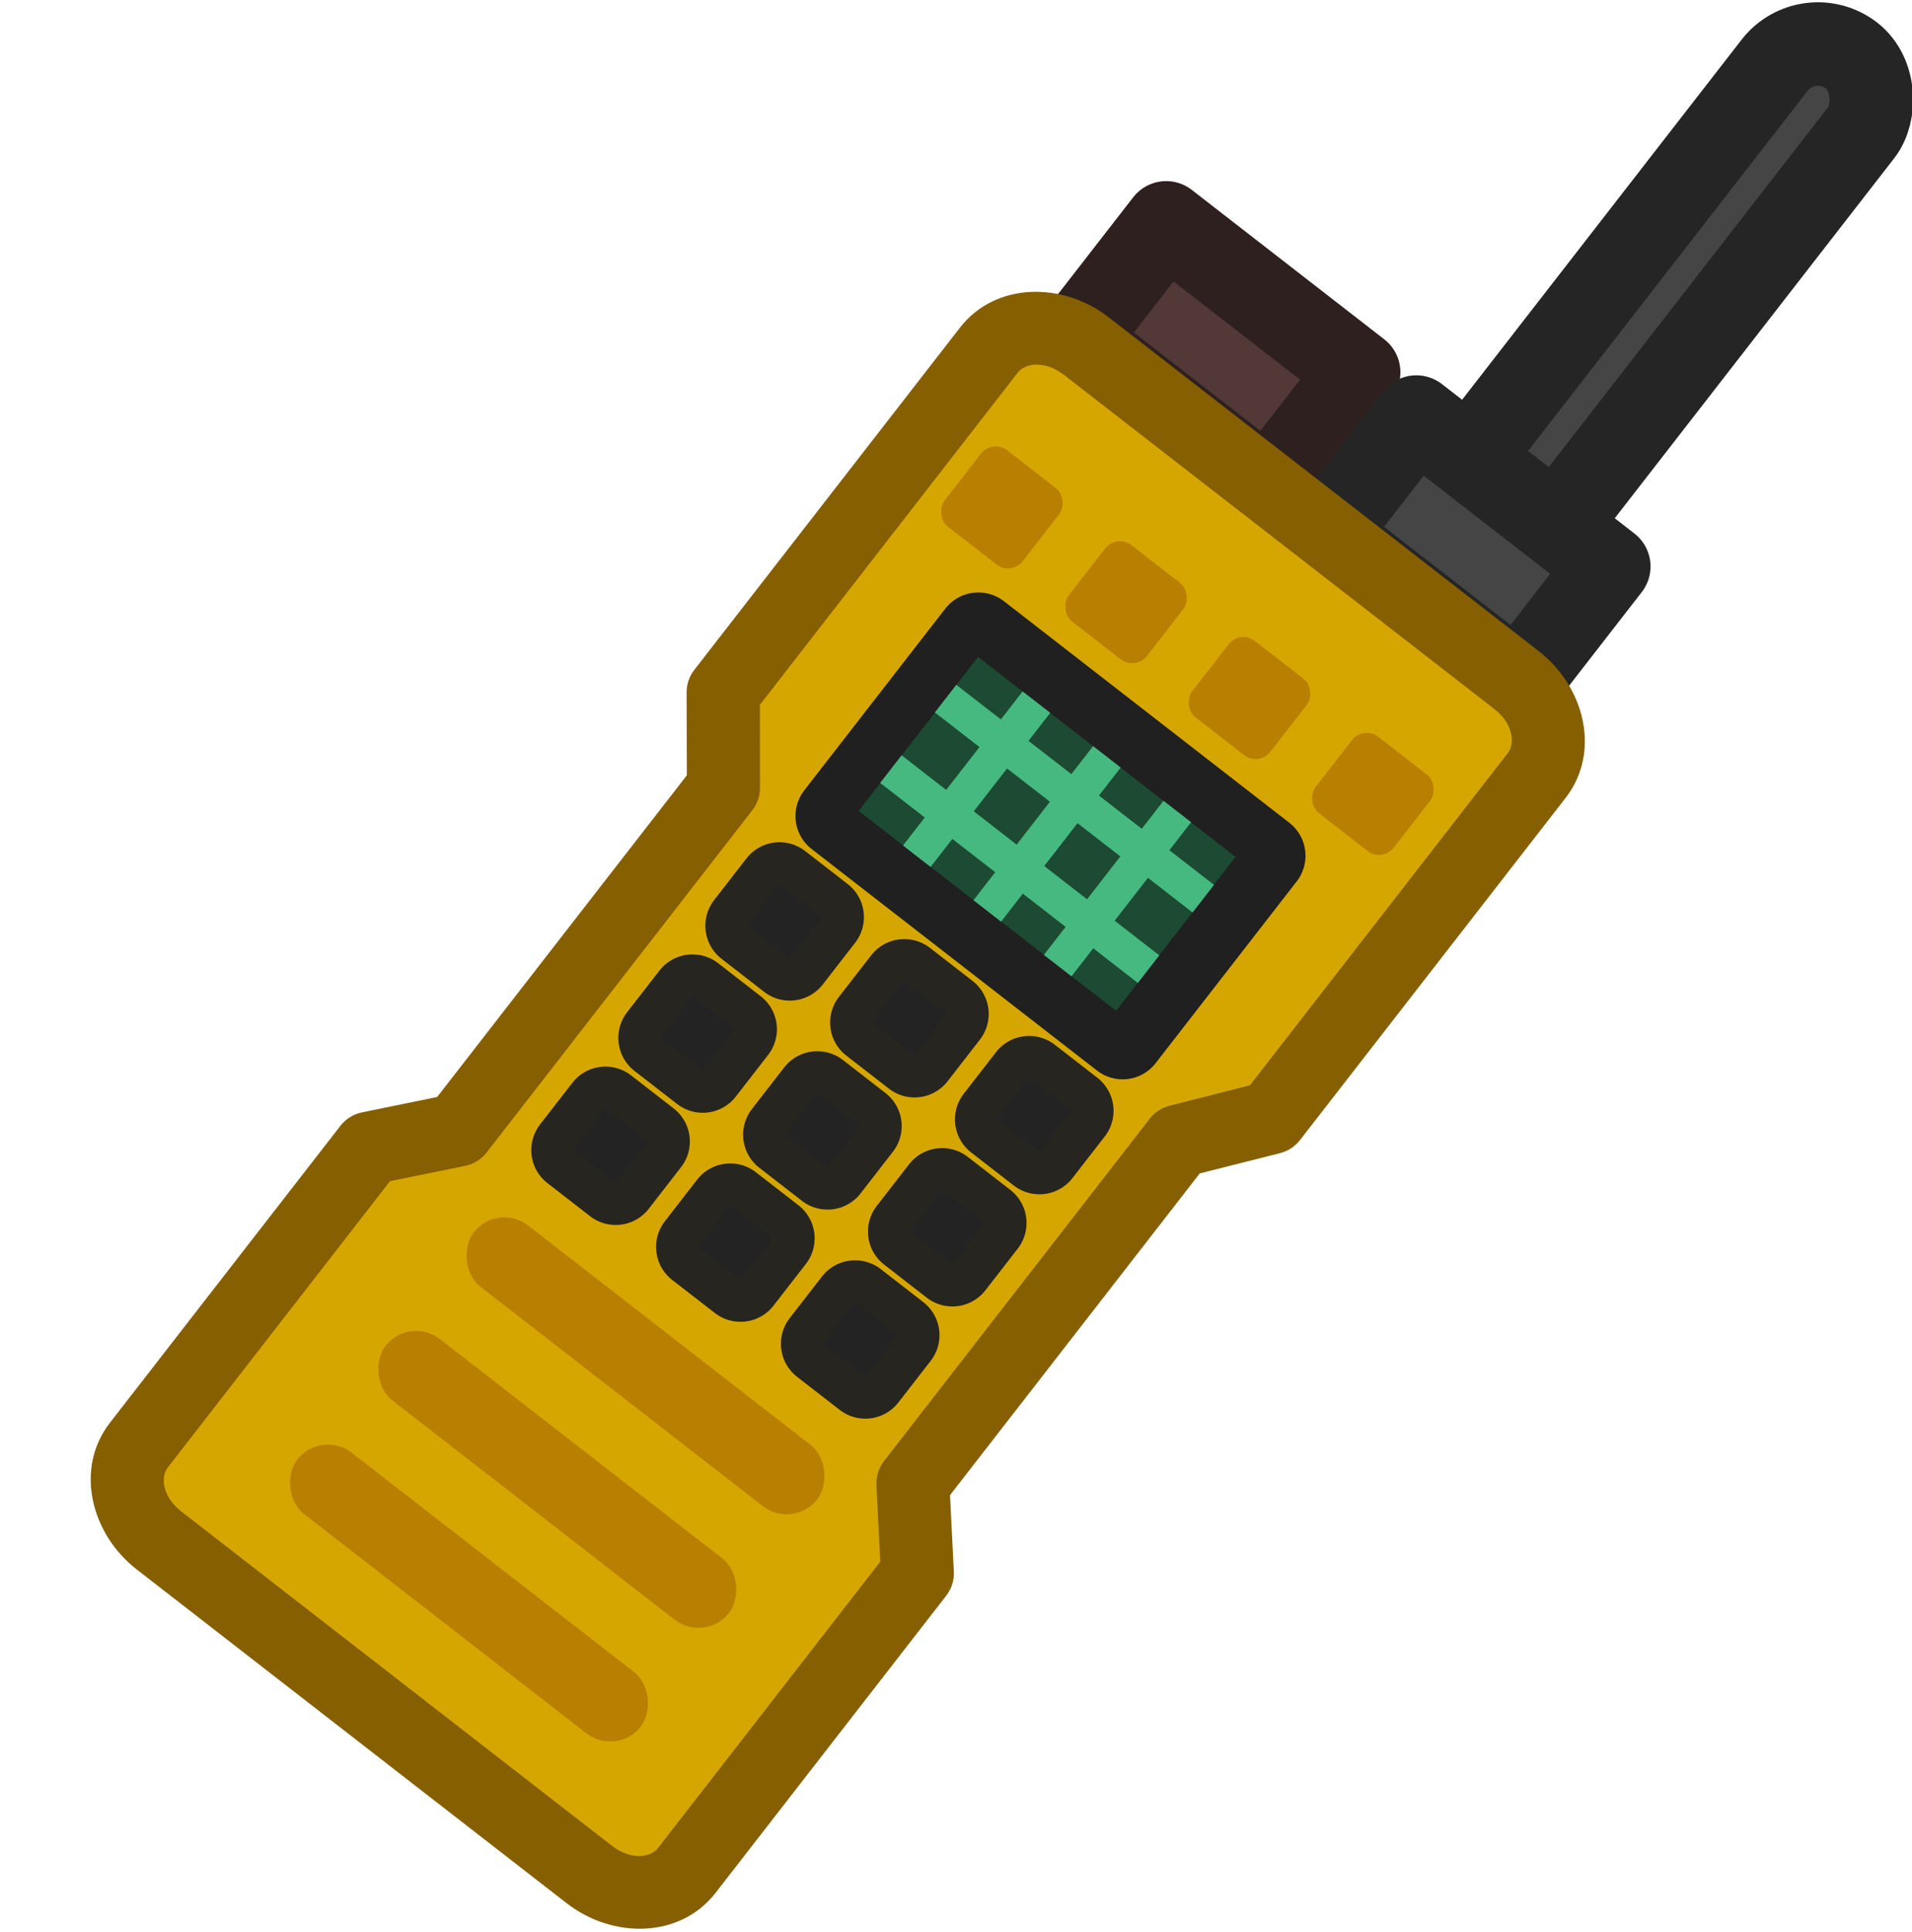 <?xml version="1.0" encoding="UTF-8" standalone="no"?>
<!-- Created with Inkscape (http://www.inkscape.org/) -->

<svg
   width="96.845"
   height="97.836"
   viewBox="0 0 25.624 25.886"
   version="1.1"
   id="svg1"
   xml:space="preserve"
   sodipodi:docname="nuke_radio.svg"
   inkscape:version="1.4 (86a8ad7, 2024-10-11)"
   xmlns:inkscape="http://www.inkscape.org/namespaces/inkscape"
   xmlns:sodipodi="http://sodipodi.sourceforge.net/DTD/sodipodi-0.dtd"
   xmlns="http://www.w3.org/2000/svg"
   xmlns:svg="http://www.w3.org/2000/svg"><sodipodi:namedview
     id="namedview1"
     pagecolor="#505050"
     bordercolor="#eeeeee"
     borderopacity="1"
     inkscape:showpageshadow="0"
     inkscape:pageopacity="0"
     inkscape:pagecheckerboard="0"
     inkscape:deskcolor="#505050"
     inkscape:document-units="px"
     inkscape:zoom="5.2809667"
     inkscape:cx="38.439932"
     inkscape:cy="63.908754"
     inkscape:window-width="1920"
     inkscape:window-height="1009"
     inkscape:window-x="-8"
     inkscape:window-y="-8"
     inkscape:window-maximized="1"
     inkscape:current-layer="layer1"
     showguides="false" /><defs
     id="defs1"><style
       id="style2">
      .cls-1 {
        fill: #bababa;
      }

      .cls-1, .cls-2, .cls-3 {
        isolation: isolate;
        opacity: .997;
        stroke: #303030;
        stroke-linecap: round;
        stroke-miterlimit: 15.118;
        stroke-width: 5px;
      }

      .cls-2 {
        fill: #5a70e0;
      }

      .cls-3 {
        fill: #3f3fe0;
      }

      .cls-4 {
        opacity: .9;
      }
    </style></defs><g
     inkscape:label="Layer 1"
     inkscape:groupmode="layer"
     id="layer1"
     transform="translate(-144.574,92.578)"><g
       id="g189-8"
       transform="matrix(0.798,-1.028,1.028,0.798,97.249,139.486)"><rect
         style="fill:#454545;fill-opacity:1;stroke:#252525;stroke-width:0.86;stroke-linecap:round;stroke-linejoin:round;stroke-dasharray:none;stroke-opacity:1;paint-order:fill markers stroke"
         id="rect171-7-5-1-7"
         width="1.13"
         height="6.124"
         x="-65.772"
         y="-174.401"
         ry="0.565"
         transform="rotate(90)" /><rect
         style="fill:#523837;fill-opacity:1;stroke:#2e201f;stroke-width:0.86;stroke-linecap:round;stroke-linejoin:round;stroke-dasharray:none;stroke-opacity:1;paint-order:fill markers stroke"
         id="rect170-0-3-3-1"
         width="2.509"
         height="1.526"
         x="-69.726"
         y="-168.712"
         transform="rotate(90)" /><rect
         style="fill:#454545;fill-opacity:1;stroke:#252525;stroke-width:0.86;stroke-linecap:round;stroke-linejoin:round;stroke-dasharray:none;stroke-opacity:1;paint-order:fill markers stroke"
         id="rect170-4-0-2-3-9"
         width="2.509"
         height="1.526"
         x="-66.465"
         y="-168.712"
         transform="rotate(90)" /><g
         id="rect830-8-0-1-6-3"
         class="st1"
         style="opacity:0.997;fill:#656565;stroke:#3f4040;stroke-width:1.259;stroke-linecap:round;stroke-linejoin:round;stroke-miterlimit:15.118;stroke-dasharray:none;stroke-opacity:0.972;enable-background:new"
         transform="matrix(0,0.683,-0.683,0,2.311,-135.305)"><path
           style="color:#000000;fill:#d6a600;stroke-width:1.259;stroke-linecap:round;stroke-linejoin:round;stroke-miterlimit:15.118;stroke-dasharray:none;fill-opacity:1;stroke:none;stroke-opacity:1"
           d="m 96.168,-241.337 h 8.207 c 0.623,0 1.124,0.423 1.124,0.948 l 4.6e-4,6.529 -0.885,1.133 v 6.532 l 0.885,1.03 -4.6e-4,5.667 c -4e-5,0.525 -0.502,0.948 -1.124,0.948 h -8.207 c -0.623,0 -1.124,-0.423 -1.124,-0.948 l 5e-5,-5.667 0.884,-1.03 v -6.532 l -0.884,-1.133 -4.9e-5,-6.529 c -4e-6,-0.525 0.502,-0.948 1.124,-0.948 z"
           id="path174-3-4-6-1" /></g><g
         id="g171-8-1-8-1"
         transform="matrix(0.342,0.592,-0.592,0.342,2.311,-135.305)"
         style="stroke-width:1.259;stroke-dasharray:none"><rect
           id="rect836-1-5-7-7-1-4"
           x="97.486"
           y="-231.924"
           class="st2"
           width="0.813"
           height="0.795"
           style="opacity:0.997;fill:#656565;stroke:#212121;stroke-width:1.259;stroke-linecap:round;stroke-linejoin:round;stroke-miterlimit:15.118;stroke-dasharray:none;stroke-opacity:0.97;enable-background:new"
           transform="rotate(30)" /><rect
           id="rect836-1-5-1-8-6-1-9"
           x="99.865"
           y="-231.924"
           class="st2"
           width="0.813"
           height="0.795"
           style="opacity:0.997;fill:#656565;stroke:#212121;stroke-width:1.259;stroke-linecap:round;stroke-linejoin:round;stroke-miterlimit:15.118;stroke-dasharray:none;stroke-opacity:0.97;enable-background:new"
           transform="rotate(30)" /><rect
           id="rect836-1-5-1-1-2-1-6-5"
           x="102.245"
           y="-231.924"
           class="st2"
           width="0.813"
           height="0.795"
           style="opacity:0.997;fill:#656565;stroke:#212121;stroke-width:1.259;stroke-linecap:round;stroke-linejoin:round;stroke-miterlimit:15.118;stroke-dasharray:none;stroke-opacity:0.97;enable-background:new"
           transform="rotate(30)" /><rect
           id="rect836-1-5-5-8-4-7-9"
           x="97.486"
           y="-229.786"
           class="st2"
           width="0.813"
           height="0.795"
           style="opacity:0.997;fill:#656565;stroke:#212121;stroke-width:1.259;stroke-linecap:round;stroke-linejoin:round;stroke-miterlimit:15.118;stroke-dasharray:none;stroke-opacity:0.97;enable-background:new"
           transform="rotate(30)" /><rect
           id="rect836-1-5-1-6-7-5-6-0"
           x="99.865"
           y="-229.786"
           class="st2"
           width="0.813"
           height="0.795"
           style="opacity:0.997;fill:#656565;stroke:#212121;stroke-width:1.259;stroke-linecap:round;stroke-linejoin:round;stroke-miterlimit:15.118;stroke-dasharray:none;stroke-opacity:0.97;enable-background:new"
           transform="rotate(30)" /><rect
           id="rect836-1-5-1-1-0-6-2-1-9"
           x="102.245"
           y="-229.786"
           class="st2"
           width="0.813"
           height="0.795"
           style="opacity:0.997;fill:#656565;stroke:#212121;stroke-width:1.259;stroke-linecap:round;stroke-linejoin:round;stroke-miterlimit:15.118;stroke-dasharray:none;stroke-opacity:0.97;enable-background:new"
           transform="rotate(30)" /><rect
           id="rect836-1-5-2-5-7-0-3"
           x="97.486"
           y="-227.647"
           class="st2"
           width="0.813"
           height="0.795"
           style="opacity:0.997;fill:#656565;stroke:#212121;stroke-width:1.259;stroke-linecap:round;stroke-linejoin:round;stroke-miterlimit:15.118;stroke-dasharray:none;stroke-opacity:0.97;enable-background:new"
           transform="rotate(30)" /><rect
           id="rect836-1-5-1-3-4-5-2-4"
           x="99.865"
           y="-227.647"
           class="st2"
           width="0.813"
           height="0.795"
           style="opacity:0.997;fill:#656565;stroke:#212121;stroke-width:1.259;stroke-linecap:round;stroke-linejoin:round;stroke-miterlimit:15.118;stroke-dasharray:none;stroke-opacity:0.97;enable-background:new"
           transform="rotate(30)" /><rect
           id="rect836-1-5-1-1-07-6-0-7-0"
           x="102.245"
           y="-227.647"
           class="st2"
           width="0.813"
           height="0.795"
           style="opacity:0.997;fill:#656565;stroke:#212121;stroke-width:1.259;stroke-linecap:round;stroke-linejoin:round;stroke-miterlimit:15.118;stroke-dasharray:none;stroke-opacity:0.97;enable-background:new"
           transform="rotate(30)" /></g><rect
         id="rect957-8-2-76-1-7"
         x="-68.657"
         y="-164.18"
         class="st3"
         width="3.721"
         height="2.37"
         style="opacity:0.997;fill:#5e8f76;fill-opacity:1;stroke:#202020;stroke-width:0.86;stroke-linecap:round;stroke-linejoin:round;stroke-miterlimit:15.118;stroke-dasharray:none;stroke-opacity:1;enable-background:new"
         transform="rotate(90)" /><g
         id="g5-1-4-5"
         transform="matrix(-0.342,0.592,-0.592,-0.342,201.236,-166.306)"
         style="stroke-width:1.259;stroke-dasharray:none"><rect
           style="fill:#b97f00;fill-opacity:1;stroke:none;stroke-width:1.259;stroke-linecap:round;stroke-linejoin:round;stroke-dasharray:none;stroke-opacity:0.97;paint-order:fill markers stroke"
           id="rect172-7-8-3-7"
           width="6.553"
           height="1.169"
           x="142.365"
           y="65.356"
           ry="0.585"
           transform="rotate(-30)" /><rect
           style="fill:#b97f00;fill-opacity:1;stroke:none;stroke-width:1.259;stroke-linecap:round;stroke-linejoin:round;stroke-dasharray:none;stroke-opacity:0.97;paint-order:fill markers stroke"
           id="rect172-7-8-7-0-5"
           width="6.553"
           height="1.169"
           x="142.365"
           y="67.522"
           ry="0.585"
           transform="rotate(-30)" /><rect
           style="fill:#b97f00;fill-opacity:1;stroke:none;stroke-width:1.259;stroke-linecap:round;stroke-linejoin:round;stroke-dasharray:none;stroke-opacity:0.97;paint-order:fill markers stroke"
           id="rect172-7-8-1-5-0"
           width="6.553"
           height="1.169"
           x="142.365"
           y="69.689"
           ry="0.585"
           transform="rotate(-30)" /></g><path
         style="color:#000000;opacity:0.997;fill:#855f00;fill-opacity:1;stroke-width:0.86;stroke-linecap:round;stroke-linejoin:round;stroke-miterlimit:15.118;stroke-dasharray:none"
         d="m 167.581,-69.598 c 0,-0.596 -0.425,-1.144 -1.024,-1.144 h -4.461 c -0.084,-1.53e-4 -0.165,0.028 -0.231,0.079 l -0.673,0.526 h -4.194 l -0.599,-0.514 c -0.068,-0.058 -0.155,-0.091 -0.244,-0.091 l -3.873,0 c -0.598,-7e-6 -1.024,0.548 -1.024,1.144 v 5.607 c 0,0.596 0.426,1.144 1.024,1.144 h 3.873 c 0.089,2.08e-4 0.176,-0.031 0.244,-0.089 l 0.599,-0.515 4.194,0 0.673,0.526 c 0.066,0.051 0.147,0.079 0.231,0.079 h 4.461 c 0.598,-4.8e-5 1.024,-0.548 1.024,-1.144 z m -0.751,0 v 5.607 c 0,0.256 -0.153,0.392 -0.272,0.392 h -4.332 l -0.673,-0.524 c -0.066,-0.052 -0.147,-0.08 -0.231,-0.08 h -4.462 c -0.09,-1.55e-4 -0.177,0.032 -0.246,0.091 l -0.598,0.514 -3.734,0 c -0.12,-7e-6 -0.271,-0.137 -0.271,-0.392 v -5.607 c 0,-0.256 0.151,-0.392 0.271,-0.392 h 3.734 l 0.598,0.514 c 0.068,0.059 0.155,0.091 0.246,0.091 h 4.462 c 0.084,-2.28e-4 0.165,-0.028 0.231,-0.08 l 0.673,-0.524 h 4.332 c 0.12,0 0.272,0.137 0.272,0.392 z"
         id="path175-5-0-4-6"
         sodipodi:nodetypes="sccccccccssccccccccsscsccccccccsssccccccssc" /><g
         id="g6-4-0-4"
         style="fill:#3c4b34;fill-opacity:1;stroke-width:1.259;stroke-dasharray:none"
         transform="matrix(0,0.683,-0.683,0,148.808,-166.207)"><rect
           id="rect836-1-5-27-1-5-1-7"
           x="141.188"
           y="-24.963"
           class="st2"
           width="1.491"
           height="1.458"
           style="opacity:0.997;fill:#b97f00;fill-opacity:1;stroke:none;stroke-width:1.259;stroke-linecap:round;stroke-linejoin:round;stroke-miterlimit:15.118;stroke-dasharray:none;stroke-opacity:0.97;enable-background:new"
           ry="0.281" /><rect
           id="rect836-1-5-27-3-4-6-3-8"
           x="148.256"
           y="-24.982"
           class="st2"
           width="1.491"
           height="1.458"
           style="opacity:0.997;fill:#b97f00;fill-opacity:1;stroke:none;stroke-width:1.259;stroke-linecap:round;stroke-linejoin:round;stroke-miterlimit:15.118;stroke-dasharray:none;stroke-opacity:0.97;enable-background:new"
           ry="0.281" /><rect
           id="rect836-1-5-27-3-9-5-9-8-4"
           x="143.544"
           y="-24.982"
           class="st2"
           width="1.491"
           height="1.458"
           style="opacity:0.997;fill:#b97f00;fill-opacity:1;stroke:none;stroke-width:1.259;stroke-linecap:round;stroke-linejoin:round;stroke-miterlimit:15.118;stroke-dasharray:none;stroke-opacity:0.97;enable-background:new"
           ry="0.281" /><rect
           id="rect836-1-5-27-3-9-3-0-0-3-0"
           x="145.9"
           y="-24.982"
           class="st2"
           width="1.491"
           height="1.458"
           style="opacity:0.997;fill:#b97f00;fill-opacity:1;stroke:none;stroke-width:1.259;stroke-linecap:round;stroke-linejoin:round;stroke-miterlimit:15.118;stroke-dasharray:none;stroke-opacity:0.97;enable-background:new"
           ry="0.281" /></g><g
         id="g4-1-4-0"
         transform="matrix(0,0.683,-0.683,0,149.255,-173.968)"
         style="stroke-width:0.527;stroke-dasharray:none"><rect
           id="rect957-8-2-3-3-6"
           x="154.131"
           y="-21.844"
           class="st3"
           width="5.446"
           height="3.469"
           style="opacity:0.997;fill:#1c4a33;fill-opacity:1;stroke:#202020;stroke-width:0.527;stroke-linecap:round;stroke-linejoin:round;stroke-miterlimit:15.118;stroke-dasharray:none;stroke-opacity:1;enable-background:new" /><g
           id="g1-5-2-2"
           transform="translate(-57.212,127.177)"
           style="stroke:#46b980;stroke-width:0.527;stroke-dasharray:none;stroke-opacity:1"><g
             id="g2-27-1-4"
             transform="translate(-0.295)"
             style="fill:#2b3e2a;fill-opacity:1;stroke:#46b980;stroke-width:0.527;stroke-dasharray:none;stroke-opacity:1"><path
               style="fill:#2b3e2a;fill-opacity:1;fill-rule:evenodd;stroke:#46b980;stroke-width:0.527;stroke-linecap:square;stroke-linejoin:miter;stroke-miterlimit:20;stroke-dasharray:none;stroke-opacity:1"
               d="m 213.016,-146.026 v -2.688"
               id="path1-82-3-7" /><path
               style="fill:#2b3e2a;fill-opacity:1;fill-rule:evenodd;stroke:#46b980;stroke-width:0.527;stroke-linecap:square;stroke-linejoin:miter;stroke-miterlimit:20;stroke-dasharray:none;stroke-opacity:1"
               d="m 214.361,-146.026 v -2.688"
               id="path1-0-1-4" /><path
               style="fill:#2b3e2a;fill-opacity:1;fill-rule:evenodd;stroke:#46b980;stroke-width:0.527;stroke-linecap:square;stroke-linejoin:miter;stroke-miterlimit:20;stroke-dasharray:none;stroke-opacity:1"
               d="m 215.705,-146.026 v -2.688"
               id="path1-5-4-5-1" /></g><g
             id="g2-2-5-6-8"
             transform="rotate(90,214.329,-147.167)"
             style="stroke:#46b980;stroke-width:0.527;stroke-dasharray:none;stroke-opacity:1"><g
               id="g3-9-5"
               transform="translate(0.521,1.939)"
               style="fill:#2b3e2a;fill-opacity:1;stroke:#46b980;stroke-width:0.527;stroke-dasharray:none;stroke-opacity:1"><path
                 style="fill:#2b3e2a;fill-opacity:1;fill-rule:evenodd;stroke:#46b980;stroke-width:0.527;stroke-linecap:square;stroke-linejoin:miter;stroke-miterlimit:20;stroke-dasharray:none;stroke-opacity:1"
                 d="m 213.016,-146.172 v -5.342"
                 id="path1-07-4-8"
                 sodipodi:nodetypes="cc" /><path
                 style="fill:#2b3e2a;fill-opacity:1;fill-rule:evenodd;stroke:#46b980;stroke-width:0.527;stroke-linecap:square;stroke-linejoin:miter;stroke-miterlimit:20;stroke-dasharray:none;stroke-opacity:1"
                 d="m 214.361,-146.172 v -5.342"
                 id="path1-0-8-7-9"
                 sodipodi:nodetypes="cc" /></g></g></g><rect
           id="rect957-8-2-7-9-9"
           x="154.131"
           y="-21.844"
           class="st3"
           width="5.446"
           height="3.469"
           style="opacity:0.997;fill:none;fill-opacity:1;stroke:#202020;stroke-width:0.527;stroke-linecap:round;stroke-linejoin:round;stroke-miterlimit:15.118;stroke-dasharray:none;stroke-opacity:1;enable-background:new" /></g></g><rect
       style="fill:none;stroke:none;stroke-width:0.434;stroke-linecap:round;stroke-linejoin:round"
       id="rect1"
       width="1.804"
       height="1.002"
       x="165.826"
       y="-21.641"
       transform="rotate(-22.737)" /></g><style
     type="text/css"
     id="style1">
	.st0{fill:#323232;stroke:#323232;stroke-width:24.567;stroke-linecap:round;stroke-miterlimit:15.118;}
	
		.st1{opacity:0.997;fill:#656565;stroke:#3F4040;stroke-width:12.647;stroke-linecap:round;stroke-linejoin:round;stroke-miterlimit:15.118;stroke-opacity:0.972;enable-background:new    ;}
	
		.st2{opacity:0.997;fill:#656565;stroke:#3F4040;stroke-width:11.384;stroke-linecap:round;stroke-linejoin:round;stroke-miterlimit:15.118;stroke-opacity:0.972;enable-background:new    ;}
	
		.st3{opacity:0.997;fill:#09301C;stroke:#323232;stroke-width:11.384;stroke-linecap:round;stroke-linejoin:round;stroke-miterlimit:15.118;enable-background:new    ;}
	.st4{fill:none;stroke:#404040;stroke-width:19.487;stroke-linecap:round;stroke-miterlimit:15.118;}
	.st5{fill:none;stroke:#42AD44;stroke-width:3;stroke-linecap:round;stroke-linejoin:round;stroke-miterlimit:15.118;}
	.st6{fill:#09301C;stroke:#323232;stroke-width:11.384;stroke-linecap:round;stroke-linejoin:round;stroke-miterlimit:15.118;}
</style><style
     type="text/css"
     id="style1-8">
	.st0{fill:#323232;stroke:#323232;stroke-width:24.567;stroke-linecap:round;stroke-miterlimit:15.118;}
	
		.st1{opacity:0.997;fill:#656565;stroke:#3F4040;stroke-width:12.647;stroke-linecap:round;stroke-linejoin:round;stroke-miterlimit:15.118;stroke-opacity:0.972;enable-background:new    ;}
	
		.st2{opacity:0.997;fill:#656565;stroke:#3F4040;stroke-width:11.384;stroke-linecap:round;stroke-linejoin:round;stroke-miterlimit:15.118;stroke-opacity:0.972;enable-background:new    ;}
	
		.st3{opacity:0.997;fill:#09301C;stroke:#323232;stroke-width:11.384;stroke-linecap:round;stroke-linejoin:round;stroke-miterlimit:15.118;enable-background:new    ;}
	.st4{fill:none;stroke:#404040;stroke-width:19.487;stroke-linecap:round;stroke-miterlimit:15.118;}
	.st5{fill:none;stroke:#42AD44;stroke-width:3;stroke-linecap:round;stroke-linejoin:round;stroke-miterlimit:15.118;}
	.st6{fill:#09301C;stroke:#323232;stroke-width:11.384;stroke-linecap:round;stroke-linejoin:round;stroke-miterlimit:15.118;}
</style><style
     type="text/css"
     id="style1-4">
	.st0{fill:#323232;stroke:#323232;stroke-width:24.567;stroke-linecap:round;stroke-miterlimit:15.118;}
	
		.st1{opacity:0.997;fill:#656565;stroke:#3F4040;stroke-width:12.647;stroke-linecap:round;stroke-linejoin:round;stroke-miterlimit:15.118;stroke-opacity:0.972;enable-background:new    ;}
	
		.st2{opacity:0.997;fill:#656565;stroke:#3F4040;stroke-width:11.384;stroke-linecap:round;stroke-linejoin:round;stroke-miterlimit:15.118;stroke-opacity:0.972;enable-background:new    ;}
	
		.st3{opacity:0.997;fill:#09301C;stroke:#323232;stroke-width:11.384;stroke-linecap:round;stroke-linejoin:round;stroke-miterlimit:15.118;enable-background:new    ;}
	.st4{fill:none;stroke:#404040;stroke-width:19.487;stroke-linecap:round;stroke-miterlimit:15.118;}
	.st5{fill:none;stroke:#42AD44;stroke-width:3;stroke-linecap:round;stroke-linejoin:round;stroke-miterlimit:15.118;}
	.st6{fill:#09301C;stroke:#323232;stroke-width:11.384;stroke-linecap:round;stroke-linejoin:round;stroke-miterlimit:15.118;}
</style><style
     type="text/css"
     id="style1-8-8">
	.st0{fill:#323232;stroke:#323232;stroke-width:24.567;stroke-linecap:round;stroke-miterlimit:15.118;}
	
		.st1{opacity:0.997;fill:#656565;stroke:#3F4040;stroke-width:12.647;stroke-linecap:round;stroke-linejoin:round;stroke-miterlimit:15.118;stroke-opacity:0.972;enable-background:new    ;}
	
		.st2{opacity:0.997;fill:#656565;stroke:#3F4040;stroke-width:11.384;stroke-linecap:round;stroke-linejoin:round;stroke-miterlimit:15.118;stroke-opacity:0.972;enable-background:new    ;}
	
		.st3{opacity:0.997;fill:#09301C;stroke:#323232;stroke-width:11.384;stroke-linecap:round;stroke-linejoin:round;stroke-miterlimit:15.118;enable-background:new    ;}
	.st4{fill:none;stroke:#404040;stroke-width:19.487;stroke-linecap:round;stroke-miterlimit:15.118;}
	.st5{fill:none;stroke:#42AD44;stroke-width:3;stroke-linecap:round;stroke-linejoin:round;stroke-miterlimit:15.118;}
	.st6{fill:#09301C;stroke:#323232;stroke-width:11.384;stroke-linecap:round;stroke-linejoin:round;stroke-miterlimit:15.118;}
</style></svg>
